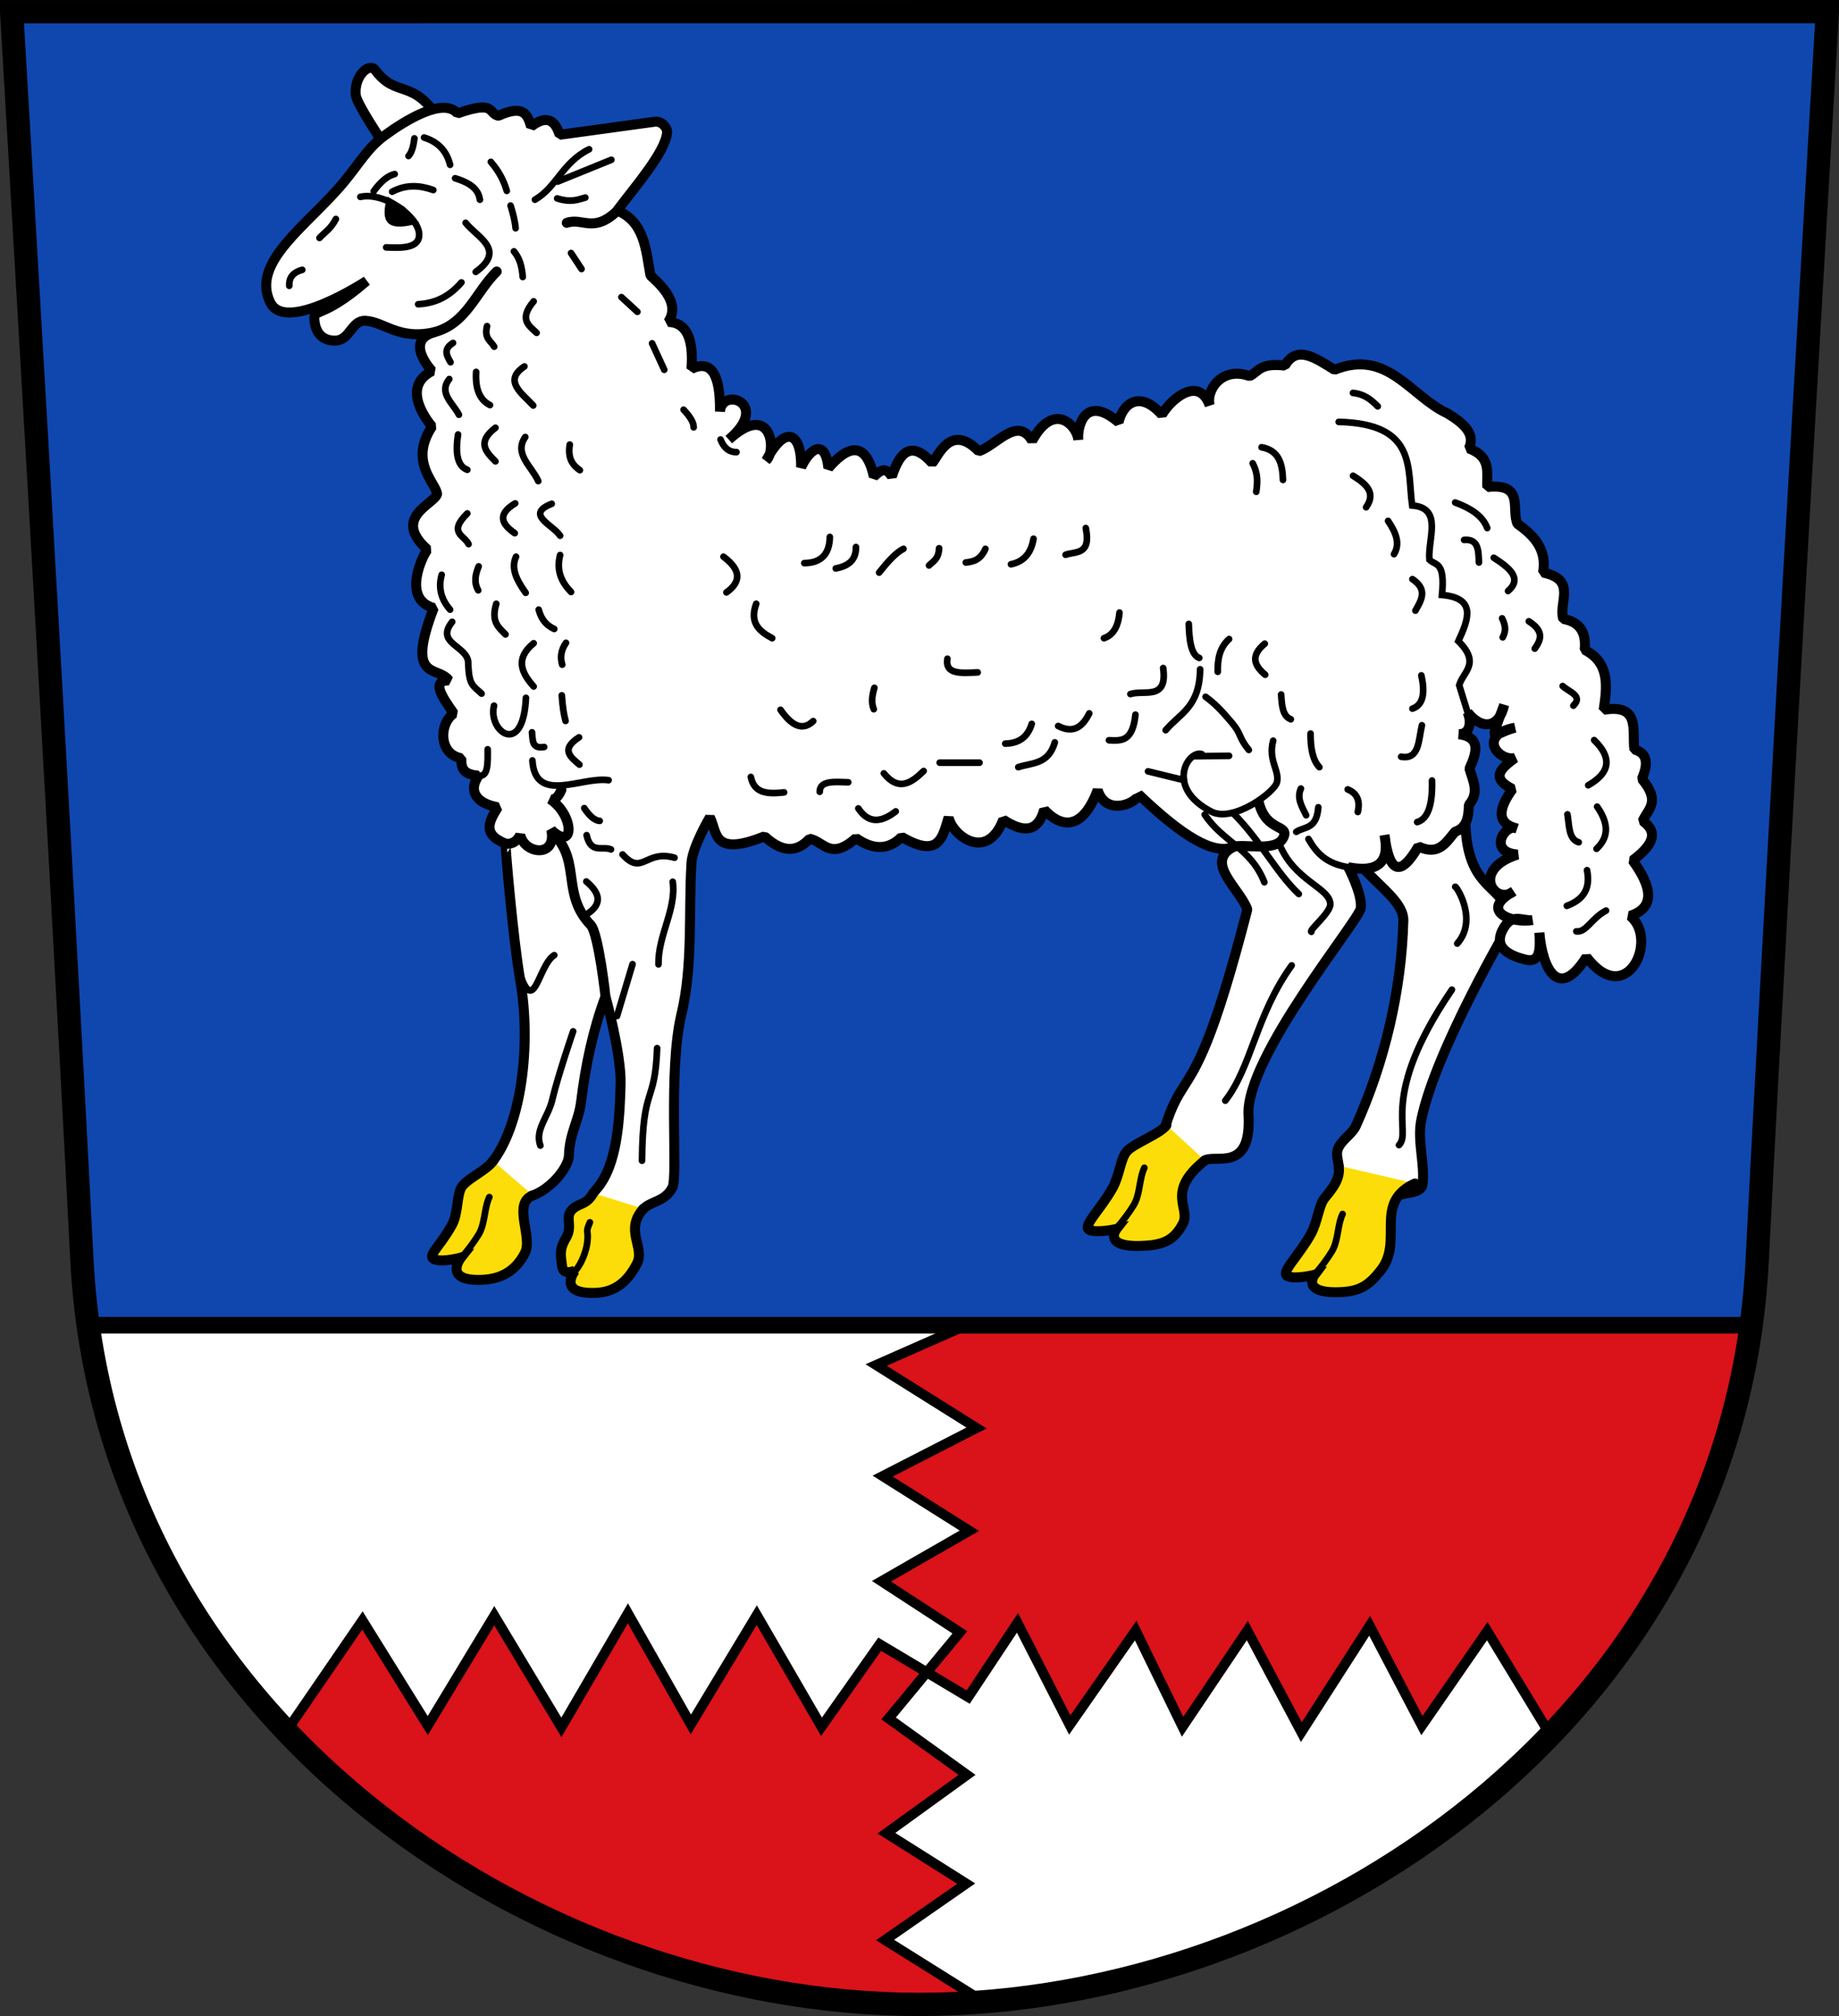 <?xml version="1.0" encoding="UTF-8" standalone="no"?>
<!-- Created with Inkscape (http://www.inkscape.org/) -->

<svg
   xmlns:dc="http://purl.org/dc/elements/1.1/"
   xmlns:cc="http://creativecommons.org/ns#"
   xmlns:rdf="http://www.w3.org/1999/02/22-rdf-syntax-ns#"
   xmlns:svg="http://www.w3.org/2000/svg"
   xmlns="http://www.w3.org/2000/svg"
   xmlns:sodipodi="http://sodipodi.sourceforge.net/DTD/sodipodi-0.dtd"
   xmlns:inkscape="http://www.inkscape.org/namespaces/inkscape"
   width="552.957"
   height="606.05"
   id="svg2"
   version="1.1"
   inkscape:version="0.48.4 r9939"
   sodipodi:docname="DEU_Schafhof.svg">
  <rect width="100%" height="100%" fill="#333333" stroke="none"/>
  <defs
     id="defs4" />
  <sodipodi:namedview
     id="base"
     pagecolor="#ffffff"
     bordercolor="#666666"
     borderopacity="1.0"
     inkscape:pageopacity="0.0"
     inkscape:pageshadow="2"
     inkscape:zoom="0.98994949"
     inkscape:cx="190.70834"
     inkscape:cy="303.74051"
     inkscape:document-units="px"
     inkscape:current-layer="layer1"
     showgrid="false"
     inkscape:window-width="1600"
     inkscape:window-height="1178"
     inkscape:window-x="-8"
     inkscape:window-y="-8"
     inkscape:window-maximized="1"
     fit-margin-top="0"
     fit-margin-left="0"
     fit-margin-right="0"
     fit-margin-bottom="0" />
  <g
     inkscape:label="Ebene 1"
     inkscape:groupmode="layer"
     id="layer1"
     transform="translate(-73.522,-229.337)">
    <g
       id="layer4"
       inkscape:label="Hintergrund"
       style="display:inline"
       transform="translate(-29.286,20)">
      <path
         style="fill:#ffffff;stroke:#000000;stroke-width:1px;stroke-linecap:butt;stroke-linejoin:miter;stroke-opacity:1"
         d="m 128.289,607.895 10.607,43.437 24.749,47.982 34.345,41.921 27.779,22.728 48.992,27.274 43.437,15.152 50.003,5.051 24.749,2.02 45.457,-5.556 42.426,-17.173 34.345,-18.183 28.789,-18.183 27.779,-24.749 15.152,-17.425 16.415,-24.749 15.405,-30.81 8.839,-26.769 4.041,-23.234 z"
         id="path4294"
         inkscape:connector-curvature="0" />
      <path
         style="fill:#da121a;stroke:#000000;stroke-width:3;stroke-linecap:butt;stroke-linejoin:miter;stroke-miterlimit:4;stroke-opacity:1;stroke-dasharray:none;display:inline"
         d="m 188.75,730.041 23.036,-33.571 19.643,31.607 20,-33.036 20.179,33.571 20,-34.286 18.929,33.393 19.821,-32.857 19.464,33.571 17.5,-24.821 26.607,15.893 14.821,-22.321 15.714,30.714 19.821,-28.393 14.107,28.929 19.464,-28.929 16.25,30.536 20.536,-31.964 15.714,30 L 550,699.684 l 18.571,30.536 20.6,-23.077 17.678,-29.547 13.132,-28.789 7.324,-24.749 2.778,-17.173 L 395,607.005 l -28.75,12.679 30.179,18.929 -28.214,14.464 26.071,16.429 -26.429,15.179 23.571,15.357 L 370,725.934 l 23.571,16.964 -24.234,17.53 23.991,15.152 -24.4,16.96 31.071,19.464 -27.321,0.714 -29.107,-3.571 -30.714,-5.714 -32.287,-11.438 -21.466,-9.849 -23.486,-13.385 -16.162,-10.607 -15.405,-13.89 z"
         id="path4292"
         inkscape:connector-curvature="0" />
      <path
         style="fill:#0f47af;stroke:#000000;stroke-width:1px;stroke-linecap:butt;stroke-linejoin:miter;stroke-opacity:1;display:inline"
         d="m 108.571,213.791 20.714,393.571 500,0.714 22.143,-394.286 z"
         id="path4301"
         inkscape:connector-curvature="0" />
    </g>
    <g
       inkscape:label="Rahmen"
       id="layer1-9"
       style="display:inline"
       transform="translate(-29.286,20)">
      <g
         transform="translate(12.599,57.417)"
         style="fill:none;stroke:#000000;stroke-width:6;stroke-miterlimit:4;stroke-opacity:1;stroke-dasharray:none;display:inline"
         inkscape:label="Außenrand"
         id="layer5">
        <path
           sodipodi:nodetypes="czczcc"
           inkscape:connector-curvature="0"
           id="path3181-8-8"
           d="m 640.718,153.787 c 0,0 -16.823,239.213 -23.745,374.877 -6.921,135.665 -133.332,220.837 -249.116,220.844 -115.784,0.008 -242.195,-85.164 -249.116,-220.829 -6.921,-135.665 -23.745,-374.877 -23.745,-374.877 181.907,-0.006 363.814,-0.01 545.721,-0.015 z"
           style="fill:none;stroke:#000000;stroke-width:6;stroke-linecap:butt;stroke-linejoin:miter;stroke-miterlimit:4;stroke-opacity:1;stroke-dasharray:none;display:none" />
        <path
           style="color:#000000;fill:none;stroke:#000000;stroke-width:7;stroke-linecap:butt;stroke-linejoin:miter;stroke-miterlimit:4;stroke-opacity:1;stroke-dasharray:none;stroke-dashoffset:0;marker:none;visibility:visible;display:inline;overflow:visible;enable-background:accumulate"
           d="m 639.666,155.42 c 0,0 -14.12,238.613 -21.118,375.773 C 611.55,668.352 483.747,754.462 366.687,754.47 249.627,754.478 121.824,667.66 114.826,530.5 107.829,393.34 93.709,155.435 93.709,155.435 277.62,155.429 455.754,155.425 639.666,155.42 z"
           id="path4519"
           inkscape:connector-curvature="0"
           sodipodi:nodetypes="czczcc" />
      </g>
    </g>
    <path
       sodipodi:nodetypes="cssc"
       inkscape:connector-curvature="0"
       id="path4198"
       d="m 191.112,275.912 c -3.849,-5.641 -10.332,-15.528 -10.607,-17.93 -0.652,-5.702 4.034,-9.986 5.833,-7.584 6.576,8.779 11.43,2.025 19.643,15.536"
       style="fill:#ffffff;fill-opacity:1;stroke:#000000;stroke-width:3;stroke-linecap:round;stroke-linejoin:miter;stroke-miterlimit:4;stroke-opacity:1;stroke-dasharray:none;display:inline" />
    <path
       sodipodi:nodetypes="ssssssssscs"
       inkscape:connector-curvature="0"
       id="path4115"
       d="m 479.326,479.781 c -2.506,9.969 16.376,17.889 16.162,26.264 -0.534,20.911 -5.64,42.626 -14.239,61.674 -1.259,2.789 -4.67,4.387 -5.536,7.321 -0.456,1.546 0.192,3.218 0.357,4.821 1.014,9.854 9.619,11.393 18.036,8.75 2.491,-0.782 6.806,-0.625 7.143,-3.214 0.795,-6.106 -1.664,-13.108 -0.357,-19.464 4.313,-20.981 26.429,-58.571 26.429,-58.571 0,-14.613 -16.078,-6.892 -12.745,-40.889 0,0 -32.105,0.794 -35.25,13.308 z"
       style="fill:#ffffff;stroke:#000000;stroke-width:3;stroke-linecap:round;stroke-linejoin:miter;stroke-miterlimit:4;stroke-opacity:1;stroke-dasharray:none" />
    <path
       sodipodi:nodetypes="csssccccssccccccccccccccccccccccccccccccccccccssccccccccccccccccssccsssccccccccccccssssscssssssccccccccccccsc"
       inkscape:connector-curvature="0"
       d="m 423.973,567.764 c -1.048,7.651 -2.036,15.251 11.562,10.58 2.935,-2.366 14.381,4.002 13.393,-13.839 -0.959,-17.311 33.272,-58.465 33.75,-62.143 0.553,-4.257 -3.75,-12.321 -3.75,-12.321 8.811,1.731 12.558,-1.374 10.893,-9.643 1.406,11.299 4.725,12.807 10.179,3.393 6.152,2.943 8.345,-1.24 11.071,-4.464 3.342,-0.987 4.072,-4.214 4.107,-8.036 3.249,-3.631 1.231,-7.262 0.179,-10.893 2.383,-5.089 3.349,-9.506 -3.214,-10.357 3.306,0.074 3.978,-3.447 2.659,-6.575 4.096,5.221 9.394,5.014 10.992,-2.196 -4.834,12.822 -3.499,8.574 3.283,6.819 -11.542,2.185 -4.937,10.288 0,9.091 -3.991,2.956 -7.714,5.923 -0.758,9.344 -4.235,5.861 -4.953,10.283 1.263,11.869 -3.58,-1.655 -8.849,7.189 0.253,7.829 -14.394,4.627 -6.66,15.457 -1.263,11.112 -10.187,5.608 -1.176,9.671 5.808,8.586 -2.722,0.435 -5.816,-1.971 -8.334,1.768 -4.554,6.763 2.12,9.078 6.061,10.102 4.691,1.218 4.542,-3.372 4.293,-8.081 0.848,10.499 5.636,20.848 14.142,7.324 12.106,15.894 21.855,-5.341 13.132,-12.374 7.299,-2.385 6.921,-8.225 0.758,-16.668 7.653,-5.715 6.757,-9.167 3.03,-11.869 1.484,-3.472 5.596,-5.71 -0.253,-12.627 2.294,-5.28 1.152,-7.932 -2.273,-8.839 -0.694,-5.709 1.905,-13.814 -9.222,-11.935 1.075,-7.139 1.839,-14.161 -5.714,-18.036 0.51,-4.974 -1.23,-8.355 -6.429,-9.286 -1.551,-4.789 4.249,-11.842 -6.071,-13.929 1.185,-7.041 -2.739,-11.135 -7.679,-14.643 -2.022,-4.296 2.244,-12.344 -9.107,-11.071 -0.229,-4.292 1.372,-9.064 -5.536,-11.607 2.078,-4.316 -1.499,-7.555 -6.429,-10.536 -11.041,-5.028 -18.003,-19.571 -33.97,-13.106 -5.642,-3.537 -11.384,-7.538 -14.9,-1.263 -7.557,-0.867 -7.817,1.748 -10.607,3.157 -8.597,-3.094 -13.261,4.55 -11.996,8.839 -3.378,-9.282 -11.919,-1.626 -14.395,2.778 -6.921,-7.779 -11.951,-2.916 -13.006,2.273 -10.079,-8.597 -12.52,1.199 -12.122,5.303 -0.255,-4.077 -7.231,-11.982 -13.89,0.253 -4.39,-7.545 -10.598,1.273 -16.036,3.157 -8.51,-8.74 -12.318,1.754 -14.016,3.536 -6.034,-6.761 -9.648,-3.679 -12.122,4.041 -2.133,-3.397 -3.755,-1.424 -5.43,0 -0.765,-3.229 -3.382,-14.478 -13.637,-2.525 -1.033,-9.422 -5.775,-5.554 -8.207,-0.253 0.119,-10.943 -4.951,-12.624 -10.49,-2.082 3.151,-2.809 1.643,-18.005 -11.25,-6.25 12.807,-10.871 -2.095,-16.024 -2.679,-8.393 0.161,-11.328 -2.672,-15.671 -8.571,-12.857 0.718,-9.262 -1.622,-13.937 -6.964,-14.107 2.283,-3.48 1.752,-7.765 -5.357,-13.929 -1.385,-7.752 -1.756,-16.146 -10,-19.554 5.536,-7.381 14.367,-17.426 15,-23.393 0.151,-1.422 -1.571,-3.603 -3.75,-3.304 l -28.571,3.929 c -1.546,-5.118 -4.501,-5.629 -8.571,-2.5 -1.045,-3.354 -2.043,-6.757 -9.821,-3.214 -3.249,-0.729 -0.663,-4.791 -12.321,-0.714 -4.245,-4.994 -15.798,2.168 -21.968,6.699 -5.066,3.72 -7.467,8.26 -12.276,14.037 -10.795,12.968 -28.033,23.934 -22.032,36.12 4.665,9.474 28.955,-6.499 28.955,-6.499 -13.642,11.849 -16.062,7.85 -15.677,11.942 0.427,4.546 3.344,6.168 6.471,5.998 4.248,-0.232 4.718,-6.203 8.902,-5.961 5.689,0.329 10.027,5.952 20.909,3.372 -9.668,2.473 -0.926,11.743 -0.926,11.743 -9.918,5.001 -0.663,15.919 0,16.668 -7.102,10.732 1.286,17.066 1.515,20.329 -1.027,3.092 -13.642,7.075 -2.904,16.668 -1.435,1.751 -7.824,14.897 1.894,17.551 -8.566,22.289 1.221,17.214 4.555,21.762 -5.628,0.086 -1.705,5.37 1.475,9.963 -4.482,3.045 -4.598,12.242 2.269,13.447 -0.012,2.518 0.118,4.868 5.188,5.249 -3.135,4.426 -0.879,8.321 5.794,9.483 -2.504,4.034 -4.951,8.062 2.311,10.933 -0.155,0.052 2.208,28.465 4.423,41.151 3.345,19.159 0.47,43.883 -8.895,55.183 -3.194,3.854 5.933,9.923 5.933,9.923 8.631,2.277 17.466,-7.939 17.601,-12.512 0.201,-6.754 2.952,-10.35 3.666,-16.216 1.326,-10.892 3.617,-21.677 7.324,-31.567 0,0 4.786,17.382 4.546,26.264 -0.293,10.824 -0.984,24.545 -7.266,31.662 -8.876,10.056 10.378,10.729 13.604,6.504 2.363,-3.095 6.897,-2.391 9.253,-7.04 1.711,-3.377 -1.351,-35.08 2.679,-51.964 3.531,-14.797 2.147,-30.706 3.036,-45.536 0.296,-4.932 5.536,-13.75 5.536,-13.75 2.309,4.438 0.664,12.04 16.429,5.714 4.742,4.38 9.305,5.369 13.571,0.714 4.24,0.846 6.273,6.66 13.929,-0.179 5.039,3.529 9.663,3.73 13.75,-0.357 11.453,6.715 12.315,-0.186 14.107,-5.893 1.101,5.464 11.518,13.534 16.429,0.714 5.772,3.775 10.347,4.107 12.321,-3.036 2.693,3.039 10.403,9.251 16.071,-5.893 2.574,8.377 12.501,3.591 12.215,1.219 13.37,12.804 22.617,18.329 28.499,15.923 -8.612,4.705 1.894,12.352 4.286,18.75 -10.372,40.243 -15.307,47.263 -19.25,53.481 -1.849,2.916 -3.479,5.656 -5.349,11.563"
       style="fill:#ffffff;fill-opacity:1;stroke:#000000;stroke-width:3;stroke-linecap:round;stroke-linejoin:bevel;stroke-miterlimit:4;stroke-opacity:1;stroke-dasharray:none;display:inline"
       id="path3325" />
    <path
       sodipodi:nodetypes="csscsssc"
       inkscape:connector-curvature="0"
       id="path3342"
       d="m 435.804,578.166 c -11.91,9.601 -4.144,14.237 -6.607,19.018 -2.756,5.348 -6.46,6.485 -12.473,6.699 -11.776,0.419 -7.497,-5.101 -7.497,-5.101 0,0 -5.448,1.244 -7.951,0.379 -2.689,-0.93 2.842,-5.719 6.724,-12.596 2.139,-3.788 2.383,-8.701 4.232,-10.988 1.985,-2.455 10.169,-5.367 12.009,-7.991"
       style="fill:#fcdd09;stroke:#000000;stroke-width:3;stroke-linecap:round;stroke-linejoin:miter;stroke-miterlimit:4;stroke-opacity:1;stroke-dasharray:none;display:inline" />
    <path
       sodipodi:nodetypes="ccc"
       inkscape:connector-curvature="0"
       id="path3345"
       d="m 409.202,598.581 c 1.989,-2.224 3.832,-4.744 5.187,-6.936 2.023,-3.396 1.599,-7.765 3.223,-11.253"
       style="fill:none;stroke:#000000;stroke-width:2;stroke-linecap:round;stroke-linejoin:miter;stroke-miterlimit:4;stroke-opacity:1;stroke-dasharray:none" />
    <path
       sodipodi:nodetypes="csscsssc"
       inkscape:connector-curvature="0"
       id="path3342-4"
       d="m 498.975,585.102 c -12.624,5.762 -3.34,17.184 -10.179,25.982 -3.692,4.75 -6.46,6.485 -12.473,6.699 -11.776,0.419 -7.528,-5.227 -7.528,-5.227 0,0 -5.416,1.371 -7.919,0.505 -2.689,-0.93 2.842,-5.719 6.724,-12.596 2.139,-3.788 2.383,-8.701 4.232,-10.988 1.985,-2.455 4.99,-5.814 4.152,-9.732"
       style="fill:#fcdd09;stroke:#000000;stroke-width:3;stroke-linecap:round;stroke-linejoin:miter;stroke-miterlimit:4;stroke-opacity:1;stroke-dasharray:none;display:inline" />
    <path
       sodipodi:nodetypes="ccc"
       inkscape:connector-curvature="0"
       id="path3345-8"
       d="m 468.802,612.481 c 1.989,-2.224 3.832,-4.744 5.187,-6.936 2.023,-3.396 1.599,-7.765 3.223,-11.253"
       style="fill:none;stroke:#000000;stroke-width:2;stroke-linecap:round;stroke-linejoin:miter;stroke-miterlimit:4;stroke-opacity:1;stroke-dasharray:none" />
    <path
       sodipodi:nodetypes="csscsssc"
       inkscape:connector-curvature="0"
       id="path3342-8"
       d="m 233.79,588.671 c -6.345,2.318 0.034,12.547 -2.43,17.327 -2.756,5.348 -7.05,7.869 -13.062,8.083 -11.776,0.419 -6.157,-6.708 -6.157,-6.708 0,0 -5.314,1.468 -7.817,0.602 -2.689,-0.93 1.137,-3.383 5.019,-10.26 2.139,-3.788 1.373,-9.585 3.222,-11.872 1.985,-2.455 7.374,-4.856 9.214,-7.48"
       style="fill:#fcdd09;stroke:#000000;stroke-width:3;stroke-linecap:round;stroke-linejoin:miter;stroke-miterlimit:4;stroke-opacity:1;stroke-dasharray:none;display:inline" />
    <path
       sodipodi:nodetypes="ccc"
       inkscape:connector-curvature="0"
       id="path3345-2"
       d="m 212.25,607.395 c 1.989,-2.224 3.832,-4.744 5.187,-6.936 2.023,-3.396 1.599,-7.765 3.223,-11.253"
       style="fill:none;stroke:#000000;stroke-width:2;stroke-linecap:round;stroke-linejoin:miter;stroke-miterlimit:4;stroke-opacity:1;stroke-dasharray:none" />
    <path
       sodipodi:nodetypes="csscsssc"
       inkscape:connector-curvature="0"
       id="path3342-8-4"
       d="m 266.986,592.697 c -5.81,6.425 0.536,11.676 -1.927,16.457 -2.756,5.348 -6.469,8.628 -12.482,8.842 -11.776,0.419 -6.157,-6.708 -6.157,-6.708 0,0 -3.573,1.691 -3.888,-1.318 -0.297,-2.83 -1.051,-4.767 1.091,-8.341 2.236,-3.732 -0.205,-6.05 1.643,-8.336 1.985,-2.455 4.453,-1.378 6.646,-5.288"
       style="fill:#fcdd09;stroke:#000000;stroke-width:3;stroke-linecap:round;stroke-linejoin:miter;stroke-miterlimit:4;stroke-opacity:1;stroke-dasharray:none;display:inline" />
    <path
       sodipodi:nodetypes="csc"
       inkscape:connector-curvature="0"
       id="path3345-2-5"
       d="m 246.528,611.31 c 1.989,-2.224 3.338,-6.141 3.608,-8.704 0.408,-3.858 -0.734,-2.322 0.761,-5.823"
       style="fill:none;stroke:#000000;stroke-width:2;stroke-linecap:round;stroke-linejoin:miter;stroke-miterlimit:4;stroke-opacity:1;stroke-dasharray:none" />
    <path
       inkscape:connector-curvature="0"
       id="path4290"
       d="m 600.357,627.719 -501.071,0"
       style="fill:none;stroke:#000000;stroke-width:5;stroke-linecap:butt;stroke-linejoin:miter;stroke-miterlimit:5;stroke-opacity:1;stroke-dasharray:none" />
    <path
       sodipodi:nodetypes="cc"
       inkscape:connector-curvature="0"
       id="path4566"
       d="m 279.063,352.502 c 1.984,2.093 3.066,3.884 3.03,5.303"
       style="fill:none;stroke:#000000;stroke-width:2;stroke-linecap:round;stroke-linejoin:miter;stroke-miterlimit:4;stroke-opacity:1;stroke-dasharray:none;display:inline" />
    <path
       sodipodi:nodetypes="cc"
       inkscape:connector-curvature="0"
       id="path4568"
       d="m 299.286,462.898 c 1.016,5.129 5.339,5.148 10,4.643"
       style="fill:none;stroke:#000000;stroke-width:2;stroke-linecap:round;stroke-linejoin:miter;stroke-miterlimit:4;stroke-opacity:1;stroke-dasharray:none;display:inline" />
    <path
       sodipodi:nodetypes="cc"
       inkscape:connector-curvature="0"
       id="path4570"
       d="m 308.214,442.719 c 3.353,4.841 6.637,6.459 9.821,3.393"
       style="fill:none;stroke:#000000;stroke-width:2;stroke-linecap:round;stroke-linejoin:miter;stroke-miterlimit:4;stroke-opacity:1;stroke-dasharray:none;display:inline" />
    <path
       sodipodi:nodetypes="cc"
       inkscape:connector-curvature="0"
       id="path4572"
       d="m 336.429,436.112 c -0.688,2.283 -0.997,4.481 -0.179,6.429"
       style="fill:none;stroke:#000000;stroke-width:2;stroke-linecap:round;stroke-linejoin:miter;stroke-miterlimit:4;stroke-opacity:1;stroke-dasharray:none;display:inline" />
    <path
       sodipodi:nodetypes="cc"
       inkscape:connector-curvature="0"
       id="path4574"
       d="m 358.393,427.362 c -0.797,4.883 4.373,4.295 9.107,4.107"
       style="fill:none;stroke:#000000;stroke-width:2;stroke-linecap:round;stroke-linejoin:miter;stroke-miterlimit:4;stroke-opacity:1;stroke-dasharray:none;display:inline" />
    <path
       inkscape:connector-curvature="0"
       id="path4576"
       d="m 356.071,458.612 11.964,0"
       style="fill:none;stroke:#000000;stroke-width:2;stroke-linecap:round;stroke-linejoin:miter;stroke-miterlimit:4;stroke-opacity:1;stroke-dasharray:none;display:inline" />
    <path
       sodipodi:nodetypes="cc"
       inkscape:connector-curvature="0"
       id="path4578"
       d="m 339.286,461.826 c 4.403,5.473 8.225,2.947 11.964,-0.714"
       style="fill:none;stroke:#000000;stroke-width:2;stroke-linecap:round;stroke-linejoin:miter;stroke-miterlimit:4;stroke-opacity:1;stroke-dasharray:none;display:inline" />
    <path
       sodipodi:nodetypes="cc"
       inkscape:connector-curvature="0"
       id="path4580"
       d="m 331.607,472.362 c 2.551,3.819 6.012,4.967 11.25,0.893"
       style="fill:none;stroke:#000000;stroke-width:2;stroke-linecap:round;stroke-linejoin:miter;stroke-miterlimit:4;stroke-opacity:1;stroke-dasharray:none;display:inline" />
    <path
       sodipodi:nodetypes="cc"
       inkscape:connector-curvature="0"
       id="path4582"
       d="m 320,467.362 c 0.011,-3.457 4.496,-2.977 8.571,-2.857"
       style="fill:none;stroke:#000000;stroke-width:2;stroke-linecap:round;stroke-linejoin:miter;stroke-miterlimit:4;stroke-opacity:1;stroke-dasharray:none;display:inline" />
    <path
       sodipodi:nodetypes="cc"
       inkscape:connector-curvature="0"
       id="path4584"
       d="m 291.059,396.696 c 4.996,3.741 5.649,7.329 0.884,10.733"
       style="fill:none;stroke:#000000;stroke-width:2;stroke-linecap:round;stroke-linejoin:miter;stroke-miterlimit:4;stroke-opacity:1;stroke-dasharray:none;display:inline" />
    <path
       sodipodi:nodetypes="cc"
       inkscape:connector-curvature="0"
       id="path4586"
       d="m 300.908,410.839 c -2.106,5.716 0.917,8.297 4.798,10.354"
       style="fill:none;stroke:#000000;stroke-width:2;stroke-linecap:round;stroke-linejoin:miter;stroke-miterlimit:4;stroke-opacity:1;stroke-dasharray:none;display:inline" />
    <path
       sodipodi:nodetypes="cc"
       inkscape:connector-curvature="0"
       id="path4588"
       d="m 290.175,361.467 c 0.939,2.363 2.432,3.803 4.798,3.788"
       style="fill:none;stroke:#000000;stroke-width:2;stroke-linecap:round;stroke-linejoin:miter;stroke-miterlimit:4;stroke-opacity:1;stroke-dasharray:none;display:inline" />
    <path
       sodipodi:nodetypes="cc"
       inkscape:connector-curvature="0"
       id="path4590"
       d="m 315.357,398.612 c 4.972,-0.04 7.589,-2.598 7.679,-7.857"
       style="fill:none;stroke:#000000;stroke-width:2;stroke-linecap:round;stroke-linejoin:miter;stroke-miterlimit:4;stroke-opacity:1;stroke-dasharray:none;display:inline" />
    <path
       sodipodi:nodetypes="cc"
       inkscape:connector-curvature="0"
       id="path4592"
       d="m 324.821,400.219 c 3.628,-0.684 6.134,-2.389 6.071,-6.429"
       style="fill:none;stroke:#000000;stroke-width:2;stroke-linecap:round;stroke-linejoin:miter;stroke-miterlimit:4;stroke-opacity:1;stroke-dasharray:none;display:inline" />
    <path
       sodipodi:nodetypes="cc"
       inkscape:connector-curvature="0"
       id="path4594"
       d="m 345.179,394.326 c -2.339,1.168 -4.815,3.974 -7.321,7.143"
       style="fill:none;stroke:#000000;stroke-width:2;stroke-linecap:round;stroke-linejoin:miter;stroke-miterlimit:4;stroke-opacity:1;stroke-dasharray:none;display:inline" />
    <path
       sodipodi:nodetypes="cc"
       inkscape:connector-curvature="0"
       id="path4596"
       d="m 355.893,394.148 c -0.15,3.326 -1.784,3.898 -3.036,5.179"
       style="fill:none;stroke:#000000;stroke-width:2;stroke-linecap:round;stroke-linejoin:miter;stroke-miterlimit:4;stroke-opacity:1;stroke-dasharray:none;display:inline" />
    <path
       sodipodi:nodetypes="cc"
       inkscape:connector-curvature="0"
       id="path4598"
       d="m 369.821,394.326 c -1.513,3.4 -3.678,3.864 -5.893,4.107"
       style="fill:none;stroke:#000000;stroke-width:2;stroke-linecap:round;stroke-linejoin:miter;stroke-miterlimit:4;stroke-opacity:1;stroke-dasharray:none;display:inline" />
    <path
       sodipodi:nodetypes="cc"
       inkscape:connector-curvature="0"
       id="path4600"
       d="m 384.286,391.291 c -0.8,4.752 -3.296,6.961 -6.786,7.679"
       style="fill:none;stroke:#000000;stroke-width:2;stroke-linecap:round;stroke-linejoin:miter;stroke-miterlimit:4;stroke-opacity:1;stroke-dasharray:none;display:inline" />
    <path
       sodipodi:nodetypes="cc"
       inkscape:connector-curvature="0"
       id="path4602"
       d="m 400,388.076 c 1.659,8.203 -3.002,6.925 -6.071,8.036"
       style="fill:none;stroke:#000000;stroke-width:2;stroke-linecap:round;stroke-linejoin:miter;stroke-miterlimit:4;stroke-opacity:1;stroke-dasharray:none;display:inline" />
    <path
       sodipodi:nodetypes="cc"
       inkscape:connector-curvature="0"
       id="path4604"
       d="m 461.901,519.556 c -10.762,14.958 -12.017,30.44 -19.951,40.659"
       style="fill:none;stroke:#000000;stroke-width:2;stroke-linecap:round;stroke-linejoin:miter;stroke-miterlimit:4;stroke-opacity:1;stroke-dasharray:none;display:inline" />
    <path
       inkscape:connector-curvature="0"
       id="path4608"
       d="m 418.717,461.22 10.859,2.652"
       style="fill:none;stroke:#000000;stroke-width:2;stroke-linecap:round;stroke-linejoin:miter;stroke-miterlimit:4;stroke-opacity:1;stroke-dasharray:none;display:inline" />
    <path
       sodipodi:nodetypes="cssc"
       inkscape:connector-curvature="0"
       id="path4610"
       d="m 434.879,456.043 c -4.052,-1.351 -11.235,10.019 2.904,17.299 6.509,3.351 18.935,-5.785 19.698,-8.839 0.865,-3.46 -2.736,-6.575 -1.136,-12.501"
       style="fill:none;stroke:#000000;stroke-width:2;stroke-linecap:round;stroke-linejoin:miter;stroke-miterlimit:4;stroke-opacity:1;stroke-dasharray:none;display:inline" />
    <path
       sodipodi:nodetypes="csc"
       inkscape:connector-curvature="0"
       id="path4612"
       d="m 444.034,484.075 c 2.784,-1.466 13.049,1.751 15.342,-2.904 2.047,-4.156 -5.126,-1.577 -7.324,-10.543"
       style="fill:none;stroke:#000000;stroke-width:3;stroke-linecap:round;stroke-linejoin:miter;stroke-miterlimit:4;stroke-opacity:1;stroke-dasharray:none;display:inline" />
    <path
       sodipodi:nodetypes="cc"
       inkscape:connector-curvature="0"
       id="path4614"
       d="m 444.223,473.721 c 8.219,8.116 12.947,17.885 19.824,24.37"
       style="fill:none;stroke:#000000;stroke-width:2;stroke-linecap:round;stroke-linejoin:miter;stroke-miterlimit:4;stroke-opacity:1;stroke-dasharray:none;display:inline" />
    <path
       sodipodi:nodetypes="cc"
       inkscape:connector-curvature="0"
       id="path4616"
       d="m 435.763,474.226 c 5.528,8.309 13.874,9.996 17.93,20.329"
       style="fill:none;stroke:#000000;stroke-width:2;stroke-linecap:round;stroke-linejoin:miter;stroke-miterlimit:4;stroke-opacity:1;stroke-dasharray:none;display:inline" />
    <path
       sodipodi:nodetypes="csc"
       inkscape:connector-curvature="0"
       id="path4618"
       d="m 458.113,482.812 c 4.416,11.427 15.511,13.385 15.405,18.435 -0.055,2.604 -6.584,7.836 -5.682,8.207"
       style="fill:none;stroke:#000000;stroke-width:2;stroke-linecap:round;stroke-linejoin:miter;stroke-miterlimit:4;stroke-opacity:1;stroke-dasharray:none;display:inline" />
    <path
       sodipodi:nodetypes="cc"
       inkscape:connector-curvature="0"
       id="path4620"
       d="m 410.131,413.49 c -0.36,4.279 -1.955,6.791 -4.672,7.702"
       style="fill:none;stroke:#000000;stroke-width:2;stroke-linecap:round;stroke-linejoin:miter;stroke-miterlimit:4;stroke-opacity:1;stroke-dasharray:none;display:inline" />
    <path
       sodipodi:nodetypes="cc"
       inkscape:connector-curvature="0"
       id="path4622"
       d="m 383.74,446.951 c -1.225,4.119 -4.039,5.854 -7.955,5.935"
       style="fill:none;stroke:#000000;stroke-width:2;stroke-linecap:round;stroke-linejoin:miter;stroke-miterlimit:4;stroke-opacity:1;stroke-dasharray:none;display:inline" />
    <path
       sodipodi:nodetypes="cc"
       inkscape:connector-curvature="0"
       id="path4624"
       d="m 390.685,452.507 c -1.924,6.704 -6.867,6.074 -10.985,7.45"
       style="fill:none;stroke:#000000;stroke-width:2;stroke-linecap:round;stroke-linejoin:miter;stroke-miterlimit:4;stroke-opacity:1;stroke-dasharray:none;display:inline" />
    <path
       sodipodi:nodetypes="cc"
       inkscape:connector-curvature="0"
       id="path4626"
       d="m 391.695,447.583 c 4.653,2.392 7.372,0.188 9.344,-3.788"
       style="fill:none;stroke:#000000;stroke-width:2;stroke-linecap:round;stroke-linejoin:miter;stroke-miterlimit:4;stroke-opacity:1;stroke-dasharray:none;display:inline" />
    <path
       sodipodi:nodetypes="cc"
       inkscape:connector-curvature="0"
       id="path4628"
       d="m 414.929,444.174 c -0.861,8.387 -4.479,7.813 -7.955,7.702"
       style="fill:none;stroke:#000000;stroke-width:2;stroke-linecap:round;stroke-linejoin:miter;stroke-miterlimit:4;stroke-opacity:1;stroke-dasharray:none;display:inline" />
    <path
       sodipodi:nodetypes="cc"
       inkscape:connector-curvature="0"
       id="path4630"
       d="m 434.374,430.537 c -0.138,11.455 -6.199,13.342 -10.354,18.309"
       style="fill:none;stroke:#000000;stroke-width:2;stroke-linecap:round;stroke-linejoin:miter;stroke-miterlimit:4;stroke-opacity:1;stroke-dasharray:none;display:inline" />
    <path
       sodipodi:nodetypes="cc"
       inkscape:connector-curvature="0"
       id="path4632"
       d="m 423.263,430.158 c 1.407,9.906 -5.764,6.467 -9.849,7.829"
       style="fill:none;stroke:#000000;stroke-width:2;stroke-linecap:round;stroke-linejoin:miter;stroke-miterlimit:4;stroke-opacity:1;stroke-dasharray:none;display:inline" />
    <path
       sodipodi:nodetypes="cc"
       inkscape:connector-curvature="0"
       id="path4634"
       d="m 430.965,416.899 c 0.152,4.952 0.674,9.271 3.157,10.228"
       style="fill:none;stroke:#000000;stroke-width:2;stroke-linecap:round;stroke-linejoin:miter;stroke-miterlimit:4;stroke-opacity:1;stroke-dasharray:none;display:inline" />
    <path
       sodipodi:nodetypes="cc"
       inkscape:connector-curvature="0"
       id="path4636"
       d="m 443.087,421.445 c -2.946,2.68 -3.466,6.168 -3.409,9.849"
       style="fill:none;stroke:#000000;stroke-width:2;stroke-linecap:round;stroke-linejoin:miter;stroke-miterlimit:4;stroke-opacity:1;stroke-dasharray:none;display:inline" />
    <path
       sodipodi:nodetypes="cc"
       inkscape:connector-curvature="0"
       id="path4638"
       d="m 453.82,422.834 c -4.466,3.703 -3.104,6.645 0.126,9.344"
       style="fill:none;stroke:#000000;stroke-width:2;stroke-linecap:round;stroke-linejoin:miter;stroke-miterlimit:4;stroke-opacity:1;stroke-dasharray:none;display:inline" />
    <path
       sodipodi:nodetypes="cc"
       inkscape:connector-curvature="0"
       id="path4640"
       d="m 458.744,438.113 c 0.199,3.252 0.404,6.499 2.904,7.45"
       style="fill:none;stroke:#000000;stroke-width:2;stroke-linecap:round;stroke-linejoin:miter;stroke-miterlimit:4;stroke-opacity:1;stroke-dasharray:none;display:inline" />
    <path
       sodipodi:nodetypes="cc"
       inkscape:connector-curvature="0"
       id="path4642"
       d="m 467.583,449.856 c -0.015,4.416 0.652,8.036 2.652,10.102"
       style="fill:none;stroke:#000000;stroke-width:2;stroke-linecap:round;stroke-linejoin:miter;stroke-miterlimit:4;stroke-opacity:1;stroke-dasharray:none;display:inline" />
    <path
       inkscape:connector-curvature="0"
       id="path4644"
       d="m 432.796,456.674 10.291,-0.126"
       style="fill:none;stroke:#000000;stroke-width:2;stroke-linecap:round;stroke-linejoin:miter;stroke-miterlimit:4;stroke-opacity:1;stroke-dasharray:none;display:inline" />
    <path
       sodipodi:nodetypes="csc"
       inkscape:connector-curvature="0"
       id="path4646"
       d="m 436.016,438.807 c 2.796,2.083 4.407,3.67 7.855,7.732 3.172,3.736 1.834,4.168 5.15,8.241"
       style="fill:none;stroke:#000000;stroke-width:2;stroke-linecap:round;stroke-linejoin:miter;stroke-miterlimit:4;stroke-opacity:1;stroke-dasharray:none;display:inline" />
    <path
       sodipodi:nodetypes="cc"
       inkscape:connector-curvature="0"
       id="path4648"
       d="m 464.679,466.397 c -1.329,2.905 0.322,5.437 1.578,8.018"
       style="fill:none;stroke:#000000;stroke-width:2;stroke-linecap:round;stroke-linejoin:miter;stroke-miterlimit:4;stroke-opacity:1;stroke-dasharray:none;display:inline" />
    <path
       sodipodi:nodetypes="cc"
       inkscape:connector-curvature="0"
       id="path4650"
       d="m 469.919,472.016 c -0.526,6.737 -4.114,5.7 -6.629,7.387"
       style="fill:none;stroke:#000000;stroke-width:2;stroke-linecap:round;stroke-linejoin:miter;stroke-miterlimit:4;stroke-opacity:1;stroke-dasharray:none;display:inline" />
    <path
       sodipodi:nodetypes="cc"
       inkscape:connector-curvature="0"
       id="path4652"
       d="m 466.952,481.549 c 2.281,3.982 5.198,7.594 12.627,8.586"
       style="fill:none;stroke:#000000;stroke-width:2;stroke-linecap:round;stroke-linejoin:miter;stroke-miterlimit:4;stroke-opacity:1;stroke-dasharray:none;display:inline" />
    <path
       sodipodi:nodetypes="cc"
       inkscape:connector-curvature="0"
       id="path4654"
       d="m 450.179,368.612 c 1.743,3.319 1.423,5.951 1.071,8.571"
       style="fill:none;stroke:#000000;stroke-width:2;stroke-linecap:round;stroke-linejoin:miter;stroke-miterlimit:4;stroke-opacity:1;stroke-dasharray:none;display:inline" />
    <path
       sodipodi:nodetypes="cc"
       inkscape:connector-curvature="0"
       id="path4656"
       d="m 452.857,363.791 c 5.336,0.952 6.269,5.105 6.429,9.821"
       style="fill:none;stroke:#000000;stroke-width:2;stroke-linecap:round;stroke-linejoin:miter;stroke-miterlimit:4;stroke-opacity:1;stroke-dasharray:none;display:inline" />
    <path
       sodipodi:nodetypes="cc"
       inkscape:connector-curvature="0"
       id="path4658"
       d="m 480.357,372.362 c 3.967,2.446 7.011,5.138 3.929,9.464"
       style="fill:none;stroke:#000000;stroke-width:2;stroke-linecap:round;stroke-linejoin:miter;stroke-miterlimit:4;stroke-opacity:1;stroke-dasharray:none;display:inline" />
    <path
       sodipodi:nodetypes="cc"
       inkscape:connector-curvature="0"
       id="path4660"
       d="m 490.893,385.934 c 2.221,3.333 3.8,6.667 1.786,10"
       style="fill:none;stroke:#000000;stroke-width:2;stroke-linecap:round;stroke-linejoin:miter;stroke-miterlimit:4;stroke-opacity:1;stroke-dasharray:none;display:inline" />
    <path
       sodipodi:nodetypes="cc"
       inkscape:connector-curvature="0"
       id="path4662"
       d="m 498.214,403.434 c 4.685,3.155 2.696,6.31 0.893,9.464"
       style="fill:none;stroke:#000000;stroke-width:2;stroke-linecap:round;stroke-linejoin:miter;stroke-miterlimit:4;stroke-opacity:1;stroke-dasharray:none;display:inline" />
    <path
       sodipodi:nodetypes="cc"
       inkscape:connector-curvature="0"
       id="path4664"
       d="m 500.893,432.362 c 1.3,5.77 0.306,8.991 -2.679,10"
       style="fill:none;stroke:#000000;stroke-width:2;stroke-linecap:round;stroke-linejoin:miter;stroke-miterlimit:4;stroke-opacity:1;stroke-dasharray:none;display:inline" />
    <path
       sodipodi:nodetypes="cc"
       inkscape:connector-curvature="0"
       id="path4666"
       d="m 478.75,466.648 c 2.962,1.198 3.775,3.569 3.036,6.786"
       style="fill:none;stroke:#000000;stroke-width:2;stroke-linecap:round;stroke-linejoin:miter;stroke-miterlimit:4;stroke-opacity:1;stroke-dasharray:none;display:inline" />
    <path
       sodipodi:nodetypes="cc"
       inkscape:connector-curvature="0"
       id="path4668"
       d="m 501.071,447.362 c -1.049,4.396 -0.724,10.441 -6.25,9.464"
       style="fill:none;stroke:#000000;stroke-width:2;stroke-linecap:round;stroke-linejoin:miter;stroke-miterlimit:4;stroke-opacity:1;stroke-dasharray:none;display:inline" />
    <path
       sodipodi:nodetypes="cc"
       inkscape:connector-curvature="0"
       id="path4670"
       d="m 504.107,463.969 c 0.205,7.552 -1.336,11.614 -4.464,12.5"
       style="fill:none;stroke:#000000;stroke-width:2;stroke-linecap:round;stroke-linejoin:miter;stroke-miterlimit:4;stroke-opacity:1;stroke-dasharray:none;display:inline" />
    <path
       sodipodi:nodetypes="cc"
       inkscape:connector-curvature="0"
       id="path4672"
       d="m 511.071,495.934 c 0.092,-0.616 7.041,9.781 0.625,17.054"
       style="fill:none;stroke:#000000;stroke-width:2;stroke-linecap:round;stroke-linejoin:miter;stroke-miterlimit:4;stroke-opacity:1;stroke-dasharray:none;display:inline" />
    <path
       sodipodi:nodetypes="cc"
       inkscape:connector-curvature="0"
       id="path4674"
       d="m 480.336,347.451 c 3.717,0.422 5.595,2.223 7.45,4.041"
       style="fill:none;stroke:#000000;stroke-width:2;stroke-linecap:round;stroke-linejoin:miter;stroke-miterlimit:4;stroke-opacity:1;stroke-dasharray:none;display:inline" />
    <path
       sodipodi:nodetypes="ccccccc"
       inkscape:connector-curvature="0"
       id="path4676"
       d="m 476.043,356.164 c 23.697,0.565 20.52,13.983 22.097,25.128 9.335,0.706 4.659,10.11 5.177,16.289 1.809,1.896 4.784,0.296 3.788,10.607 10.504,0.955 7.937,7.33 4.925,13.89 6.848,6.761 1.346,9.246 0.253,13.258 l 2.557,8.271"
       style="fill:none;stroke:#000000;stroke-width:2;stroke-linecap:round;stroke-linejoin:miter;stroke-miterlimit:4;stroke-opacity:1;stroke-dasharray:none;display:inline" />
    <path
       sodipodi:nodetypes="cc"
       inkscape:connector-curvature="0"
       id="path4678"
       d="m 556.429,503.076 c -4.357,2.3 -5.953,6.635 -8.929,6.25"
       style="fill:none;stroke:#000000;stroke-width:2;stroke-linecap:round;stroke-linejoin:miter;stroke-miterlimit:4;stroke-opacity:1;stroke-dasharray:none;display:inline" />
    <path
       sodipodi:nodetypes="cc"
       inkscape:connector-curvature="0"
       id="path4680"
       d="m 550.714,490.934 c 1.205,6.041 -1.574,9.035 -6.071,10.714"
       style="fill:none;stroke:#000000;stroke-width:2;stroke-linecap:round;stroke-linejoin:miter;stroke-miterlimit:4;stroke-opacity:1;stroke-dasharray:none;display:inline" />
    <path
       sodipodi:nodetypes="cc"
       inkscape:connector-curvature="0"
       id="path4682"
       d="m 544.821,474.148 c 0.582,3.313 0.293,7.441 3.393,8.393"
       style="fill:none;stroke:#000000;stroke-width:2;stroke-linecap:round;stroke-linejoin:miter;stroke-miterlimit:4;stroke-opacity:1;stroke-dasharray:none;display:inline" />
    <path
       sodipodi:nodetypes="cc"
       inkscape:connector-curvature="0"
       id="path4684"
       d="m 553.75,471.826 c 4.065,5.857 2.964,9.671 -0.179,12.679"
       style="fill:none;stroke:#000000;stroke-width:2;stroke-linecap:round;stroke-linejoin:miter;stroke-miterlimit:4;stroke-opacity:1;stroke-dasharray:none;display:inline" />
    <path
       sodipodi:nodetypes="cc"
       inkscape:connector-curvature="0"
       id="path4686"
       d="m 552.857,451.826 c 5.353,5.185 4.982,9.733 -1.786,13.571"
       style="fill:none;stroke:#000000;stroke-width:2;stroke-linecap:round;stroke-linejoin:miter;stroke-miterlimit:4;stroke-opacity:1;stroke-dasharray:none;display:inline" />
    <path
       sodipodi:nodetypes="cc"
       inkscape:connector-curvature="0"
       id="path4688"
       d="m 543.393,435.576 c 1.882,1.766 6.227,2.93 3.214,5.893"
       style="fill:none;stroke:#000000;stroke-width:2;stroke-linecap:round;stroke-linejoin:miter;stroke-miterlimit:4;stroke-opacity:1;stroke-dasharray:none;display:inline" />
    <path
       sodipodi:nodetypes="cc"
       inkscape:connector-curvature="0"
       id="path4690"
       d="m 533.214,416.112 c 4.748,3.035 3.604,5.649 1.786,8.214"
       style="fill:none;stroke:#000000;stroke-width:2;stroke-linecap:round;stroke-linejoin:miter;stroke-miterlimit:4;stroke-opacity:1;stroke-dasharray:none;display:inline" />
    <path
       sodipodi:nodetypes="cc"
       inkscape:connector-curvature="0"
       id="path4692"
       d="m 525.179,415.219 c 1.4,2.798 0.888,4.322 0.179,5.714"
       style="fill:none;stroke:#000000;stroke-width:2;stroke-linecap:round;stroke-linejoin:miter;stroke-miterlimit:4;stroke-opacity:1;stroke-dasharray:none;display:inline" />
    <path
       sodipodi:nodetypes="cc"
       inkscape:connector-curvature="0"
       id="path4694"
       d="m 522.679,397.005 c 4.779,3.076 8.65,6.221 4.286,10"
       style="fill:none;stroke:#000000;stroke-width:2;stroke-linecap:round;stroke-linejoin:miter;stroke-miterlimit:4;stroke-opacity:1;stroke-dasharray:none;display:inline" />
    <path
       sodipodi:nodetypes="cc"
       inkscape:connector-curvature="0"
       id="path4696"
       d="m 513.75,391.648 c 4.442,-0.397 4.296,3.336 4.464,6.786"
       style="fill:none;stroke:#000000;stroke-width:2;stroke-linecap:round;stroke-linejoin:miter;stroke-miterlimit:4;stroke-opacity:1;stroke-dasharray:none;display:inline" />
    <path
       sodipodi:nodetypes="cc"
       inkscape:connector-curvature="0"
       id="path4698"
       d="m 511.071,380.398 c 4.508,1.664 8.213,3.884 9.643,7.679"
       style="fill:none;stroke:#000000;stroke-width:2;stroke-linecap:round;stroke-linejoin:miter;stroke-miterlimit:4;stroke-opacity:1;stroke-dasharray:none;display:inline" />
    <path
       sodipodi:nodetypes="cc"
       inkscape:connector-curvature="0"
       id="path4304"
       d="m 209.742,332.425 c -3.083,1.936 -1.842,3.872 -0.758,5.808"
       style="fill:none;stroke:#000000;stroke-width:2;stroke-linecap:round;stroke-linejoin:miter;stroke-miterlimit:4;stroke-opacity:1;stroke-dasharray:none;display:inline" />
    <path
       sodipodi:nodetypes="cc"
       inkscape:connector-curvature="0"
       id="path4306"
       d="m 208.605,343.285 c -3.318,4.227 1.178,7.27 2.904,10.733"
       style="fill:none;stroke:#000000;stroke-width:2;stroke-linecap:round;stroke-linejoin:miter;stroke-miterlimit:4;stroke-opacity:1;stroke-dasharray:none;display:inline" />
    <path
       sodipodi:nodetypes="cc"
       inkscape:connector-curvature="0"
       id="path4308"
       d="m 216.686,341.138 c -0.32,5.483 1.291,8.528 4.167,9.975"
       style="fill:none;stroke:#000000;stroke-width:2;stroke-linecap:round;stroke-linejoin:miter;stroke-miterlimit:4;stroke-opacity:1;stroke-dasharray:none;display:inline" />
    <path
       sodipodi:nodetypes="cc"
       inkscape:connector-curvature="0"
       id="path4310"
       d="m 231.207,339.497 c -6.409,4.267 -0.902,7.958 2.652,11.743"
       style="fill:none;stroke:#000000;stroke-width:2;stroke-linecap:round;stroke-linejoin:miter;stroke-miterlimit:4;stroke-opacity:1;stroke-dasharray:none;display:inline" />
    <path
       sodipodi:nodetypes="cc"
       inkscape:connector-curvature="0"
       id="path4312"
       d="m 233.985,319.925 c -4.565,5.425 -1.435,7.258 0.884,9.47"
       style="fill:none;stroke:#000000;stroke-width:2;stroke-linecap:round;stroke-linejoin:miter;stroke-miterlimit:4;stroke-opacity:1;stroke-dasharray:none;display:inline" />
    <path
       sodipodi:nodetypes="cc"
       inkscape:connector-curvature="0"
       id="path4314"
       d="m 219.969,327.375 c -0.946,3.724 1.153,4.403 2.147,6.187"
       style="fill:none;stroke:#000000;stroke-width:2;stroke-linecap:round;stroke-linejoin:miter;stroke-miterlimit:4;stroke-opacity:1;stroke-dasharray:none;display:inline" />
    <path
       sodipodi:nodetypes="cc"
       inkscape:connector-curvature="0"
       id="path4316"
       d="m 231.46,360.71 c -3.53,5.091 2.03,8.919 3.914,13.258"
       style="fill:none;stroke:#000000;stroke-width:2;stroke-linecap:round;stroke-linejoin:miter;stroke-miterlimit:4;stroke-opacity:1;stroke-dasharray:none;display:inline" />
    <path
       sodipodi:nodetypes="cc"
       inkscape:connector-curvature="0"
       id="path4318"
       d="m 244.844,362.983 c -0.687,4.165 0.879,6.209 3.03,7.702"
       style="fill:none;stroke:#000000;stroke-width:2;stroke-linecap:round;stroke-linejoin:miter;stroke-miterlimit:4;stroke-opacity:1;stroke-dasharray:none;display:inline" />
    <path
       sodipodi:nodetypes="cc"
       inkscape:connector-curvature="0"
       id="path4320"
       d="m 211.257,359.952 c -0.975,6.214 0.049,9.611 2.778,10.607"
       style="fill:none;stroke:#000000;stroke-width:2;stroke-linecap:round;stroke-linejoin:miter;stroke-miterlimit:4;stroke-opacity:1;stroke-dasharray:none;display:inline" />
    <path
       sodipodi:nodetypes="cc"
       inkscape:connector-curvature="0"
       id="path4322"
       d="m 222.495,357.932 c -5.681,4.35 -2.869,7.231 0,10.102"
       style="fill:none;stroke:#000000;stroke-width:2;stroke-linecap:round;stroke-linejoin:miter;stroke-miterlimit:4;stroke-opacity:1;stroke-dasharray:none;display:inline" />
    <path
       sodipodi:nodetypes="cc"
       inkscape:connector-curvature="0"
       id="path4324"
       d="m 206.332,402.126 c -1.069,3.852 -0.215,7.343 2.525,10.48"
       style="fill:none;stroke:#000000;stroke-width:2;stroke-linecap:round;stroke-linejoin:miter;stroke-miterlimit:4;stroke-opacity:1;stroke-dasharray:none;display:inline" />
    <path
       sodipodi:nodetypes="csc"
       inkscape:connector-curvature="0"
       id="path4326"
       d="m 209.489,416.268 c -5.257,6.538 4.699,7.247 4.82,12.281 0.165,6.878 1.423,6.825 4.019,9.311"
       style="fill:none;stroke:#000000;stroke-width:2;stroke-linecap:round;stroke-linejoin:miter;stroke-miterlimit:4;stroke-opacity:1;stroke-dasharray:none;display:inline" />
    <path
       sodipodi:nodetypes="cc"
       inkscape:connector-curvature="0"
       id="path4328"
       d="m 222.064,441.466 c -1.907,7.753 8.787,15.691 9.596,-2.352"
       style="fill:none;stroke:#000000;stroke-width:2;stroke-linecap:round;stroke-linejoin:miter;stroke-miterlimit:4;stroke-opacity:1;stroke-dasharray:none;display:inline" />
    <path
       sodipodi:nodetypes="cc"
       inkscape:connector-curvature="0"
       id="path4330"
       d="m 233.985,422.708 c -5.657,4.638 -3.68,8.868 0,13.006"
       style="fill:none;stroke:#000000;stroke-width:2;stroke-linecap:round;stroke-linejoin:miter;stroke-miterlimit:4;stroke-opacity:1;stroke-dasharray:none;display:inline" />
    <path
       sodipodi:nodetypes="cc"
       inkscape:connector-curvature="0"
       id="path4332"
       d="m 222.747,410.839 c -1.68,5.516 0.794,7.137 2.778,9.218"
       style="fill:none;stroke:#000000;stroke-width:2;stroke-linecap:round;stroke-linejoin:miter;stroke-miterlimit:4;stroke-opacity:1;stroke-dasharray:none;display:inline" />
    <path
       sodipodi:nodetypes="cc"
       inkscape:connector-curvature="0"
       id="path4334"
       d="m 217.444,399.601 c -0.988,2.399 -1.499,4.798 -0.126,7.197"
       style="fill:none;stroke:#000000;stroke-width:2;stroke-linecap:round;stroke-linejoin:miter;stroke-miterlimit:4;stroke-opacity:1;stroke-dasharray:none;display:inline" />
    <path
       sodipodi:nodetypes="cc"
       inkscape:connector-curvature="0"
       id="path4336"
       d="m 228.682,396.696 c -1.666,3.62 0.339,7.239 2.904,10.859"
       style="fill:none;stroke:#000000;stroke-width:2;stroke-linecap:round;stroke-linejoin:miter;stroke-miterlimit:4;stroke-opacity:1;stroke-dasharray:none;display:inline" />
    <path
       sodipodi:nodetypes="cc"
       inkscape:connector-curvature="0"
       id="path4338"
       d="m 241.94,396.191 c -1.231,4.798 0.487,8.209 3.283,11.112"
       style="fill:none;stroke:#000000;stroke-width:2;stroke-linecap:round;stroke-linejoin:miter;stroke-miterlimit:4;stroke-opacity:1;stroke-dasharray:none;display:inline" />
    <path
       sodipodi:nodetypes="cc"
       inkscape:connector-curvature="0"
       id="path4340"
       d="m 228.429,380.66 c -5.438,3.258 -4.173,6.181 -0.126,8.965"
       style="fill:none;stroke:#000000;stroke-width:2;stroke-linecap:round;stroke-linejoin:miter;stroke-miterlimit:4;stroke-opacity:1;stroke-dasharray:none;display:inline" />
    <path
       sodipodi:nodetypes="cc"
       inkscape:connector-curvature="0"
       id="path4342"
       d="m 239.415,380.786 c -8.187,3.199 0.462,6.398 2.525,9.596"
       style="fill:none;stroke:#000000;stroke-width:2;stroke-linecap:round;stroke-linejoin:miter;stroke-miterlimit:4;stroke-opacity:1;stroke-dasharray:none;display:inline" />
    <path
       sodipodi:nodetypes="cc"
       inkscape:connector-curvature="0"
       id="path4344"
       d="m 214.035,383.691 c -5.957,5.838 -0.784,6.616 0.379,9.218"
       style="fill:none;stroke:#000000;stroke-width:2;stroke-linecap:round;stroke-linejoin:miter;stroke-miterlimit:4;stroke-opacity:1;stroke-dasharray:none;display:inline" />
    <path
       sodipodi:nodetypes="cc"
       inkscape:connector-curvature="0"
       id="path4346"
       d="m 235.501,412.606 c 0.865,3.322 2.624,4.853 4.672,5.808"
       style="fill:none;stroke:#000000;stroke-width:2;stroke-linecap:round;stroke-linejoin:miter;stroke-miterlimit:4;stroke-opacity:1;stroke-dasharray:none;display:inline" />
    <path
       sodipodi:nodetypes="cc"
       inkscape:connector-curvature="0"
       id="path4348"
       d="m 243.708,422.582 c -1.439,2.071 -1.84,4.257 -1.136,6.566"
       style="fill:none;stroke:#000000;stroke-width:2;stroke-linecap:round;stroke-linejoin:miter;stroke-miterlimit:4;stroke-opacity:1;stroke-dasharray:none;display:inline" />
    <path
       sodipodi:nodetypes="cc"
       inkscape:connector-curvature="0"
       id="path4350"
       d="m 242.445,438.365 c 0.243,3.657 0.657,5.942 1.136,7.702"
       style="fill:none;stroke:#000000;stroke-width:2;stroke-linecap:round;stroke-linejoin:miter;stroke-miterlimit:4;stroke-opacity:1;stroke-dasharray:none;display:inline" />
    <path
       sodipodi:nodetypes="cc"
       inkscape:connector-curvature="0"
       id="path4352"
       d="m 247.622,450.992 c -5.616,3.623 -2.611,5.894 0.126,8.207"
       style="fill:none;stroke:#000000;stroke-width:2;stroke-linecap:round;stroke-linejoin:miter;stroke-miterlimit:4;stroke-opacity:1;stroke-dasharray:none;display:inline" />
    <path
       sodipodi:nodetypes="cc"
       inkscape:connector-curvature="0"
       id="path4354"
       d="m 233.48,449.477 c 0.266,2.254 -0.142,5.06 3.662,4.419"
       style="fill:none;stroke:#000000;stroke-width:2;stroke-linecap:round;stroke-linejoin:miter;stroke-miterlimit:4;stroke-opacity:1;stroke-dasharray:none;display:inline" />
    <path
       sodipodi:nodetypes="cc"
       inkscape:connector-curvature="0"
       id="path4356"
       d="m 233.606,457.937 c 0.806,13.274 14.794,4.756 22.911,5.943"
       style="fill:none;stroke:#000000;stroke-width:2;stroke-linecap:round;stroke-linejoin:miter;stroke-miterlimit:4;stroke-opacity:1;stroke-dasharray:none;display:inline" />
    <path
       sodipodi:nodetypes="cc"
       inkscape:connector-curvature="0"
       id="path4358"
       d="m 229.464,520.889 c 4.66,14.899 5.76,-1.293 10.714,-4.42"
       style="fill:none;stroke:#000000;stroke-width:2;stroke-linecap:round;stroke-linejoin:miter;stroke-miterlimit:4;stroke-opacity:1;stroke-dasharray:none;display:inline" />
    <path
       sodipodi:nodetypes="cc"
       inkscape:connector-curvature="0"
       id="path4360"
       d="m 275.804,494.416 c 1.141,8.274 -4.453,16.101 -4.286,24.821"
       style="fill:none;stroke:#000000;stroke-width:2;stroke-linecap:round;stroke-linejoin:miter;stroke-miterlimit:4;stroke-opacity:1;stroke-dasharray:none;display:inline" />
    <path
       sodipodi:nodetypes="cc"
       inkscape:connector-curvature="0"
       id="path4362"
       d="m 260.714,486.201 c 5.951,6.582 6.897,-1.528 15.625,0.982"
       style="fill:none;stroke:#000000;stroke-width:2;stroke-linecap:round;stroke-linejoin:miter;stroke-miterlimit:4;stroke-opacity:1;stroke-dasharray:none;display:inline" />
    <path
       sodipodi:nodetypes="cc"
       inkscape:connector-curvature="0"
       id="path4364"
       d="m 249.196,472.273 c 1.81,2.725 3.307,3.727 4.643,3.839"
       style="fill:none;stroke:#000000;stroke-width:2;stroke-linecap:round;stroke-linejoin:miter;stroke-miterlimit:4;stroke-opacity:1;stroke-dasharray:none;display:inline" />
    <path
       sodipodi:nodetypes="cc"
       inkscape:connector-curvature="0"
       id="path4366"
       d="m 249.911,480.398 c 1.259,5.76 4.796,3.168 7.321,4.286"
       style="fill:none;stroke:#000000;stroke-width:2;stroke-linecap:round;stroke-linejoin:miter;stroke-miterlimit:4;stroke-opacity:1;stroke-dasharray:none;display:inline" />
    <path
       inkscape:connector-curvature="0"
       id="path4368"
       d="m 263.722,519.177 -4.672,15.594"
       style="fill:none;stroke:#000000;stroke-width:2;stroke-linecap:round;stroke-linejoin:miter;stroke-miterlimit:4;stroke-opacity:1;stroke-dasharray:none;display:inline" />
    <path
       sodipodi:nodetypes="ccc"
       inkscape:connector-curvature="0"
       id="path4370"
       d="m 255.655,529.622 c 0.009,-0.282 -2.149,-19.611 -4.498,-22.188 -8.836,-9.216 -2.978,-18.832 -10.909,-27.102"
       style="fill:none;stroke:#000000;stroke-width:3;stroke-linecap:round;stroke-linejoin:miter;stroke-miterlimit:4;stroke-opacity:1;stroke-dasharray:none;display:inline" />
    <path
       sodipodi:nodetypes="cc"
       inkscape:connector-curvature="0"
       id="path4372"
       d="m 249.821,494.326 c 4.912,4.14 4.082,7.165 0.446,9.643"
       style="fill:none;stroke:#000000;stroke-width:2;stroke-linecap:round;stroke-linejoin:miter;stroke-miterlimit:4;stroke-opacity:1;stroke-dasharray:none;display:inline" />
    <path
       sodipodi:nodetypes="ccccc"
       inkscape:connector-curvature="0"
       id="path4376"
       d="m 225.462,482.938 c 0.65,0.174 3.117,0.294 4.483,-2.652 1.189,5.819 11.073,7.078 9.344,-1.452 7.033,6.713 6.933,-4.481 -0.379,-9.281 1.136,0.327 2.273,-0.092 3.409,-2.778"
       style="fill:none;stroke:#000000;stroke-width:3;stroke-linecap:round;stroke-linejoin:bevel;stroke-miterlimit:4;stroke-opacity:1;stroke-dasharray:none;display:inline" />
    <path
       sodipodi:nodetypes="cc"
       inkscape:connector-curvature="0"
       id="path4200"
       d="m 213.53,296.312 c 3.304,4.307 12.365,8.061 3.03,14.773"
       style="fill:none;stroke:#000000;stroke-width:2;stroke-linecap:round;stroke-linejoin:miter;stroke-miterlimit:4;stroke-opacity:1;stroke-dasharray:none;display:inline" />
    <path
       sodipodi:nodetypes="cc"
       inkscape:connector-curvature="0"
       id="path4202"
       d="m 222.874,310.96 c -6.263,6.113 -9.033,15.647 -18.688,18.214"
       style="fill:none;stroke:#000000;stroke-width:3;stroke-linecap:round;stroke-linejoin:miter;stroke-miterlimit:4;stroke-opacity:1;stroke-dasharray:none;display:inline" />
    <path
       sodipodi:nodetypes="cc"
       inkscape:connector-curvature="0"
       id="path4204"
       d="m 164.411,310.455 c -3.081,0.852 -4.024,2.603 -3.914,4.798"
       style="fill:none;stroke:#000000;stroke-width:2;stroke-linecap:round;stroke-linejoin:miter;stroke-miterlimit:4;stroke-opacity:1;stroke-dasharray:none;display:inline" />
    <path
       sodipodi:nodetypes="cc"
       inkscape:connector-curvature="0"
       id="path4206"
       d="m 174.513,295.176 c -1.641,3.138 -3.283,3.888 -4.925,5.682"
       style="fill:none;stroke:#000000;stroke-width:2;stroke-linecap:round;stroke-linejoin:miter;stroke-miterlimit:4;stroke-opacity:1;stroke-dasharray:none;display:inline" />
    <path
       inkscape:connector-curvature="0"
       id="path4208"
       d="m 241.183,283.938 16.162,-6.566"
       style="fill:none;stroke:#000000;stroke-width:2;stroke-linecap:round;stroke-linejoin:miter;stroke-miterlimit:4;stroke-opacity:1;stroke-dasharray:none;display:inline" />
    <path
       sodipodi:nodetypes="cc"
       inkscape:connector-curvature="0"
       id="path4210"
       d="m 250.653,274.215 c -8.036,3.964 -9.808,11.459 -16.289,15.152"
       style="fill:none;stroke:#000000;stroke-width:2;stroke-linecap:round;stroke-linejoin:miter;stroke-miterlimit:4;stroke-opacity:1;stroke-dasharray:none;display:inline" />
    <path
       sodipodi:nodetypes="cc"
       inkscape:connector-curvature="0"
       id="path4212"
       d="m 241.056,288.989 c 4.223,1.319 6.17,0.362 8.46,-0.253"
       style="fill:none;stroke:#000000;stroke-width:2;stroke-linecap:round;stroke-linejoin:miter;stroke-miterlimit:4;stroke-opacity:1;stroke-dasharray:none;display:inline" />
    <path
       sodipodi:nodetypes="cc"
       inkscape:connector-curvature="0"
       id="path4214"
       d="m 259.173,292.667 c -7.192,6.933 -10.453,1.988 -15.235,3.666"
       style="fill:none;stroke:#000000;stroke-width:3;stroke-linecap:round;stroke-linejoin:miter;stroke-miterlimit:4;stroke-opacity:1;stroke-dasharray:none;display:inline" />
    <path
       inkscape:connector-curvature="0"
       id="path4216"
       d="m 245.223,305.404 3.157,4.798"
       style="fill:none;stroke:#000000;stroke-width:2;stroke-linecap:round;stroke-linejoin:miter;stroke-miterlimit:4;stroke-opacity:1;stroke-dasharray:none;display:inline" />
    <path
       inkscape:connector-curvature="0"
       id="path4218"
       d="m 260.376,318.662 4.798,4.419"
       style="fill:none;stroke:#000000;stroke-width:2;stroke-linecap:round;stroke-linejoin:miter;stroke-miterlimit:4;stroke-opacity:1;stroke-dasharray:none;display:inline" />
    <path
       inkscape:connector-curvature="0"
       id="path4220"
       d="m 269.593,332.552 3.662,7.955"
       style="fill:none;stroke:#000000;stroke-width:2;stroke-linecap:round;stroke-linejoin:miter;stroke-miterlimit:4;stroke-opacity:1;stroke-dasharray:none;display:inline" />
    <path
       sodipodi:nodetypes="cc"
       inkscape:connector-curvature="0"
       id="path4222"
       d="m 201.029,270.68 c 4.086,1.259 6.772,3.918 7.829,8.207"
       style="fill:none;stroke:#000000;stroke-width:2;stroke-linecap:round;stroke-linejoin:miter;stroke-miterlimit:4;stroke-opacity:1;stroke-dasharray:none;display:inline" />
    <path
       sodipodi:nodetypes="cc"
       inkscape:connector-curvature="0"
       id="path4224"
       d="m 198.125,270.932 c -0.392,3.15 -1.042,4.494 -1.768,5.303"
       style="fill:none;stroke:#000000;stroke-width:2;stroke-linecap:round;stroke-linejoin:miter;stroke-miterlimit:4;stroke-opacity:1;stroke-dasharray:none;display:inline" />
    <path
       sodipodi:nodetypes="cc"
       inkscape:connector-curvature="0"
       id="path4226"
       d="m 210.373,282.928 c 5.736,1.74 7.045,4.033 7.45,6.44"
       style="fill:none;stroke:#000000;stroke-width:2;stroke-linecap:round;stroke-linejoin:miter;stroke-miterlimit:4;stroke-opacity:1;stroke-dasharray:none;display:inline" />
    <path
       sodipodi:nodetypes="cc"
       inkscape:connector-curvature="0"
       id="path4228"
       d="m 221.106,278.003 c 2.531,2.904 3.946,5.808 4.798,8.713"
       style="fill:none;stroke:#000000;stroke-width:2;stroke-linecap:round;stroke-linejoin:miter;stroke-miterlimit:4;stroke-opacity:1;stroke-dasharray:none;display:inline" />
    <path
       sodipodi:nodetypes="cc"
       inkscape:connector-curvature="0"
       id="path4230"
       d="m 227.041,291.135 c 0.702,2.273 1.314,4.546 1.515,6.819"
       style="fill:none;stroke:#000000;stroke-width:2;stroke-linecap:round;stroke-linejoin:miter;stroke-miterlimit:4;stroke-opacity:1;stroke-dasharray:none;display:inline" />
    <path
       sodipodi:nodetypes="cc"
       inkscape:connector-curvature="0"
       id="path4232"
       d="m 228.051,304.899 c 1.905,2.261 2.412,4.942 2.652,7.702"
       style="fill:none;stroke:#000000;stroke-width:2;stroke-linecap:round;stroke-linejoin:miter;stroke-miterlimit:4;stroke-opacity:1;stroke-dasharray:none;display:inline" />
    <path
       sodipodi:nodetypes="cc"
       inkscape:connector-curvature="0"
       id="path4234"
       d="m 212.267,314.243 c -4.335,4.982 -8.67,6.26 -13.006,6.566"
       style="fill:none;stroke:#000000;stroke-width:2;stroke-linecap:round;stroke-linejoin:miter;stroke-miterlimit:4;stroke-opacity:1;stroke-dasharray:none;display:inline" />
    <path
       sodipodi:nodetypes="csc"
       inkscape:connector-curvature="0"
       id="path4236"
       d="m 181.875,288.523 c 7.294,-1.599 17.477,6.019 17.679,11.161 0.169,4.317 -5.094,4.237 -9.911,4.018"
       style="fill:none;stroke:#000000;stroke-width:2;stroke-linecap:round;stroke-linejoin:miter;stroke-miterlimit:4;stroke-opacity:1;stroke-dasharray:none;display:inline" />
    <path
       sodipodi:nodetypes="csccc"
       inkscape:connector-curvature="0"
       id="path4238"
       d="m 190.625,289.951 c 0,0 -1.285,4.34 0.402,5.804 1.765,1.531 6.741,0.089 6.741,0.089 l -3.304,-3.571 z"
       style="fill:#000000;stroke:#000000;stroke-width:2;stroke-linecap:round;stroke-linejoin:miter;stroke-miterlimit:4;stroke-opacity:1;stroke-dasharray:none;display:inline" />
    <path
       sodipodi:nodetypes="cc"
       inkscape:connector-curvature="0"
       id="path4240"
       d="m 191.433,286.969 c 4.315,-2.262 8.395,-1.932 12.374,-0.505"
       style="fill:none;stroke:#000000;stroke-width:2;stroke-linecap:round;stroke-linejoin:miter;stroke-miterlimit:4;stroke-opacity:1;stroke-dasharray:none;display:inline" />
    <path
       sodipodi:nodetypes="cc"
       inkscape:connector-curvature="0"
       id="path4242"
       d="m 192.19,281.665 c -1.866,0.458 -3.911,1.867 -6.313,5.177"
       style="fill:none;stroke:#000000;stroke-width:2;stroke-linecap:round;stroke-linejoin:miter;stroke-miterlimit:4;stroke-opacity:1;stroke-dasharray:none;display:inline" />
    <path
       sodipodi:nodetypes="cc"
       inkscape:connector-curvature="0"
       id="path4374"
       d="m 220.159,454.591 c 0.046,4.093 0.119,8.231 -2.462,7.892"
       style="fill:none;stroke:#000000;stroke-width:2;stroke-linecap:round;stroke-linejoin:miter;stroke-miterlimit:4;stroke-opacity:1;stroke-dasharray:none;display:inline" />
    <path
       sodipodi:nodetypes="cc"
       inkscape:connector-curvature="0"
       id="path4558"
       d="m 261.25,466.826 c 8.03,10.832 7.71,-7.966 16.964,-10.357"
       style="fill:none;stroke:#000000;stroke-width:1px;stroke-linecap:butt;stroke-linejoin:miter;stroke-opacity:1;display:none" />
    <path
       sodipodi:nodetypes="cc"
       inkscape:connector-curvature="0"
       id="path4560"
       d="m 272.857,442.005 c 3.095,-0.086 6.19,-2.057 9.286,-5.714"
       style="fill:none;stroke:#000000;stroke-width:1px;stroke-linecap:butt;stroke-linejoin:miter;stroke-opacity:1;display:none" />
    <path
       sodipodi:nodetypes="cc"
       inkscape:connector-curvature="0"
       id="path4562"
       d="m 283.75,412.005 c -1.694,5.892 -4.805,7.887 -8.393,8.571"
       style="fill:none;stroke:#000000;stroke-width:1px;stroke-linecap:butt;stroke-linejoin:miter;stroke-opacity:1;display:none" />
    <path
       sodipodi:nodetypes="ccccc"
       inkscape:connector-curvature="0"
       id="path4564"
       d="m 291.964,417.005 c 4.474,3.989 4.812,8.094 0.714,12.321 7.875,11.734 1.284,14.611 -1.786,19.643 8.541,4.991 2.591,8.964 -1.964,13.036 6.076,0.247 3.064,7.635 3.036,12.679"
       style="fill:none;stroke:#000000;stroke-width:1px;stroke-linecap:butt;stroke-linejoin:miter;stroke-opacity:1;display:none" />
    <path
       sodipodi:nodetypes="csc"
       inkscape:connector-curvature="0"
       id="path5090"
       d="m 236.006,573.726 c -1.769,-4.651 2.35,-8.618 3.536,-13.637 1.793,-7.592 6.313,-20.708 6.313,-20.708"
       style="fill:none;stroke:#000000;stroke-width:2;stroke-linecap:round;stroke-linejoin:miter;stroke-miterlimit:4;stroke-opacity:1;stroke-dasharray:none" />
    <path
       sodipodi:nodetypes="cc"
       inkscape:connector-curvature="0"
       id="path5092"
       d="m 271.108,544.431 c -0.634,17.373 -4.346,10.704 -4.546,33.84"
       style="fill:none;stroke:#000000;stroke-width:2;stroke-linecap:round;stroke-linejoin:miter;stroke-miterlimit:4;stroke-opacity:1;stroke-dasharray:none" />
    <path
       sodipodi:nodetypes="cc"
       inkscape:connector-curvature="0"
       id="path4604-4"
       d="m 510.083,526.846 c -22.255,32.676 -11.796,42.389 -15.91,46.72"
       style="fill:none;stroke:#000000;stroke-width:2;stroke-linecap:round;stroke-linejoin:miter;stroke-miterlimit:4;stroke-opacity:1;stroke-dasharray:none;display:inline" />
  </g>
</svg>
